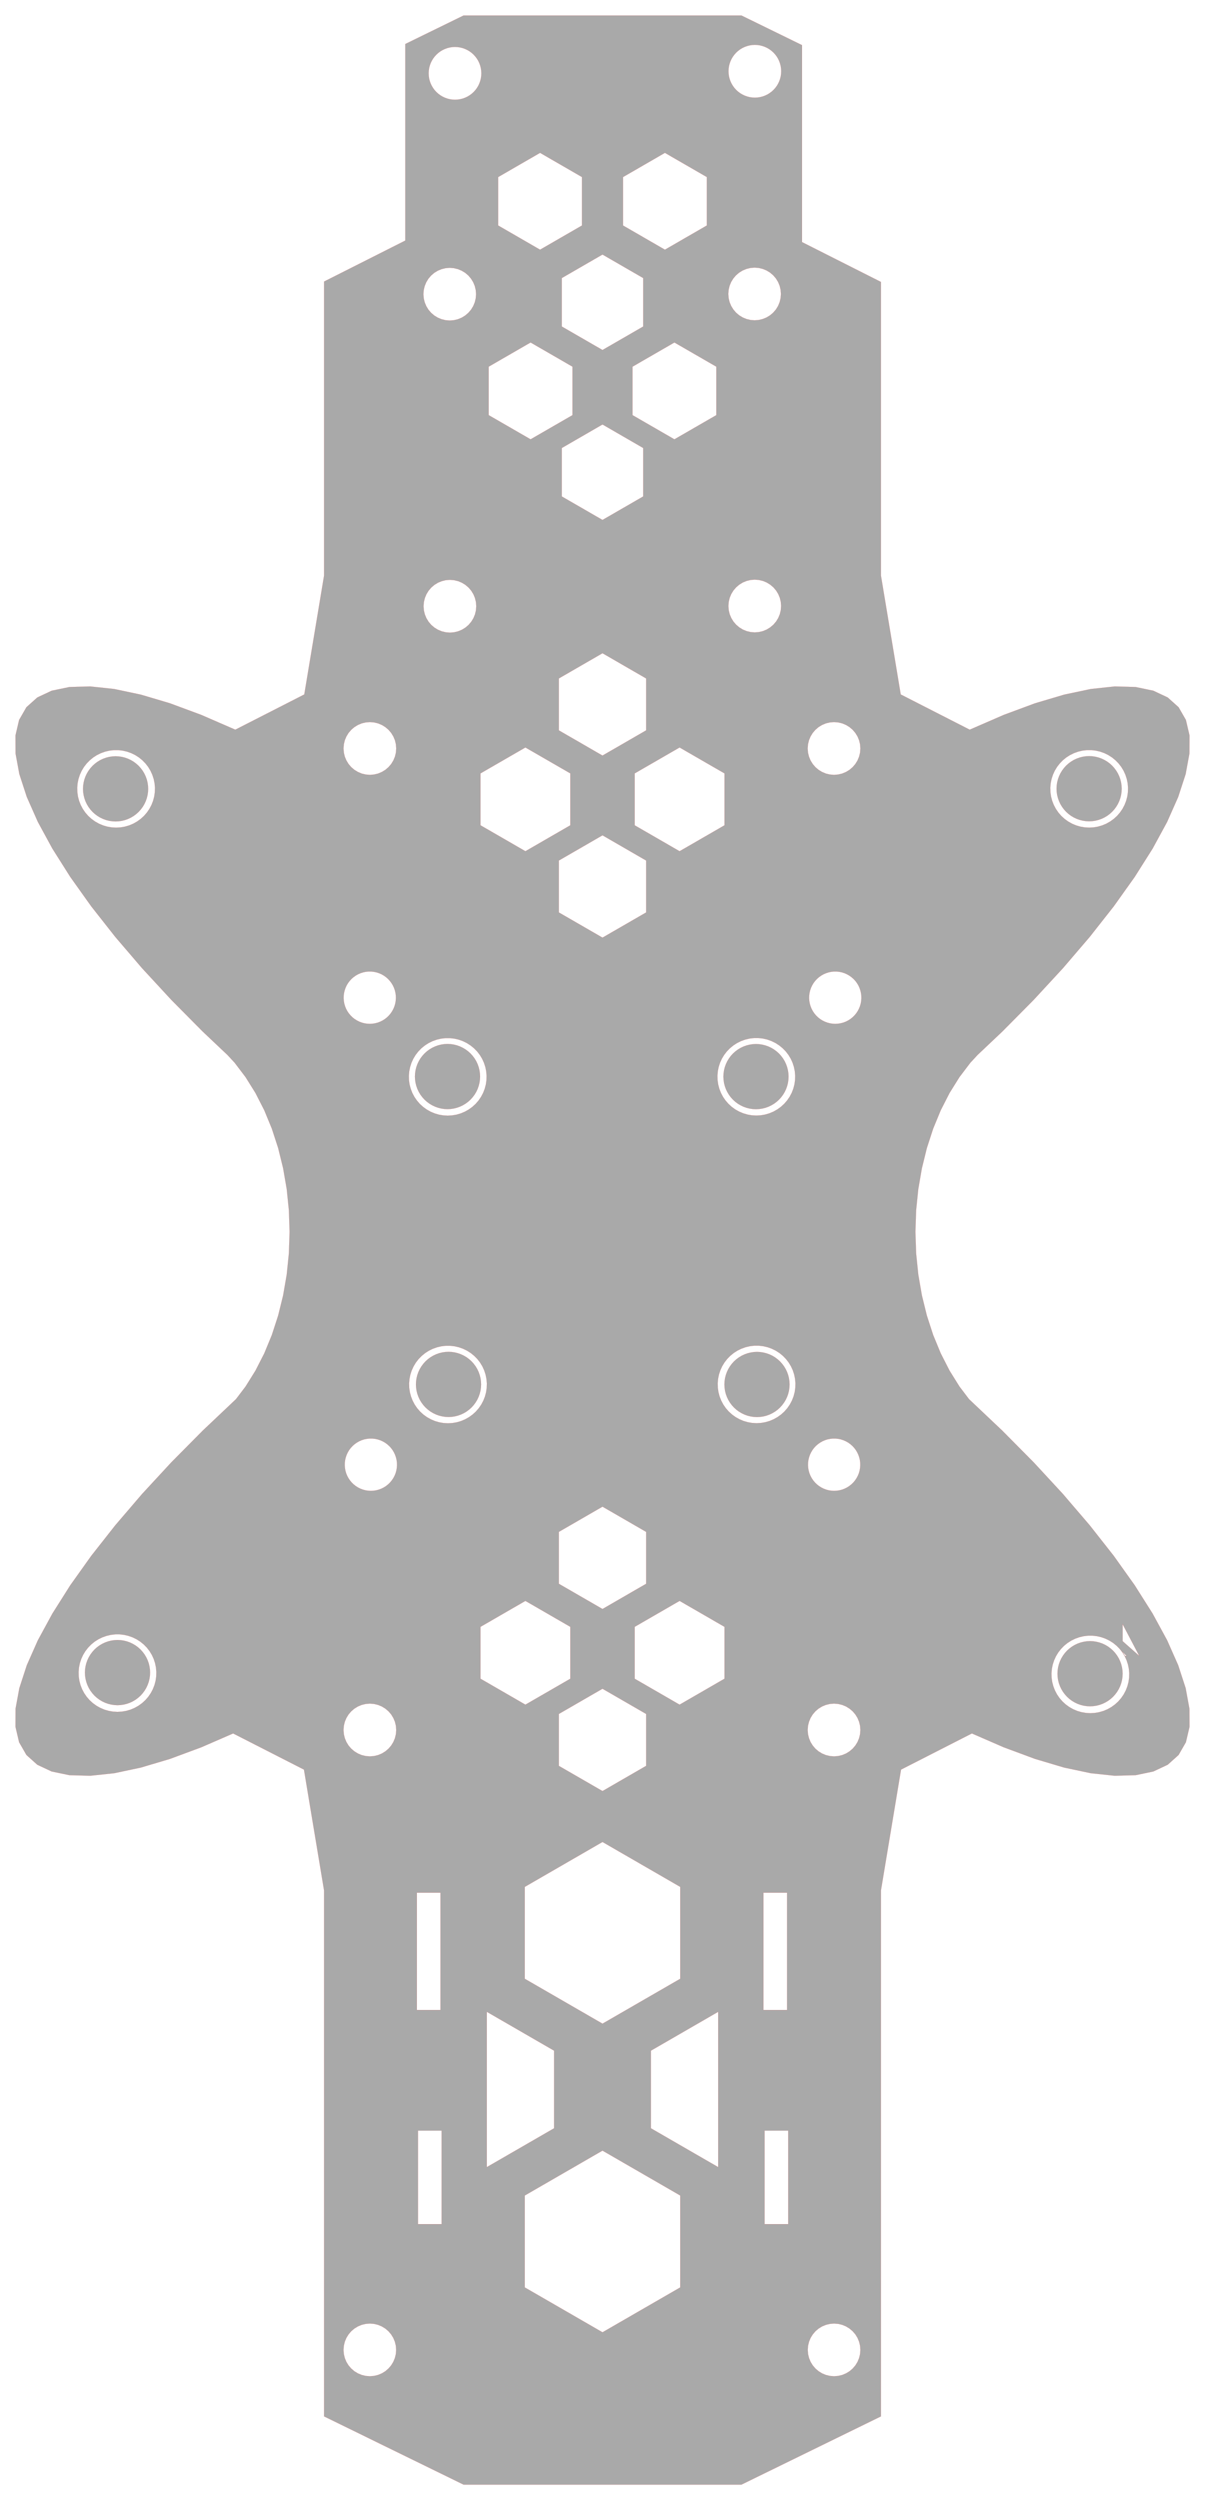 <?xml version="1.0" standalone="no"?>
<!DOCTYPE svg PUBLIC "-//W3C//DTD SVG 1.1//EN"
  "http://www.w3.org/Graphics/SVG/1.1/DTD/svg11.dtd">
<svg width="77.75mm" height="161.2mm" viewBox="236.85 313.072 77.75 161.2" xmlns="http://www.w3.org/2000/svg" version="1.1">
	<title>svgOutput</title>
	<desc>Yellowjacket</desc>
<path d="M 241.326 357.37 L 242.208 357.346 L 242.675 357.333 L 244.217 357.497 L 245.76 357.823 L 245.935 357.86 L 246.408 358 L 247.815 358.418 L 249.837 359.167 L 251.983 360.099 L 252.03 360.122 L 253.952 359.141 L 256.484 357.849 L 257.416 352.256 L 257.761 350.183 L 257.761 344.064 L 257.761 334.722 L 257.761 331.226 L 262.144 329.015 L 263.003 328.582 L 263.003 327.68 L 263.003 324.153 L 263.003 323.095 L 263.003 315.909 L 264.506 315.174 L 266.76 314.072 L 267.911 314.072 L 270.336 314.072 L 274.401 314.072 L 277.049 314.072 L 278.528 314.072 L 282.457 314.072 L 283.853 314.072 L 284.69 314.072 L 286.72 315.064 L 287.258 315.327 L 288.598 315.983 L 288.598 319.369 L 288.598 319.488 L 288.598 323.173 L 288.598 323.584 L 288.598 327.68 L 288.598 328.682 L 289.337 329.055 L 290.023 329.401 L 290.77 329.778 L 293.69 331.251 L 293.69 334.897 L 293.69 335.872 L 293.69 344.064 L 293.69 350.183 L 294.035 352.256 L 294.718 356.352 L 294.912 357.519 L 294.967 357.849 L 296.512 358.637 L 298.071 359.433 L 299.421 360.122 L 299.468 360.099 L 301.614 359.167 L 303.635 358.418 L 305.023 358.006 L 305.515 357.86 L 307.233 357.497 L 308.775 357.333 L 309.223 357.345 L 310.124 357.37 L 311.267 357.608 L 312.194 358.044 L 312.896 358.673 L 313.366 359.491 L 313.59 360.448 L 313.6 360.489 L 313.594 361.657 L 313.35 362.984 L 312.87 364.457 L 312.174 366.026 L 312.158 366.063 L 311.296 367.647 L 311.221 367.785 L 310.68 368.64 L 310.068 369.608 L 309.283 370.709 L 308.71 371.513 L 307.16 373.482 L 305.434 375.497 L 305.083 375.877 L 305.023 375.942 L 304.2 376.832 L 303.548 377.538 L 301.519 379.584 L 299.921 381.095 L 299.463 381.59 L 299.245 381.877 L 298.757 382.52 L 298.117 383.545 L 297.549 384.657 L 297.059 385.845 L 296.652 387.096 L 296.331 388.4 L 296.099 389.743 L 295.959 391.112 L 295.913 392.495 L 295.937 393.216 L 295.959 393.878 L 296.099 395.248 L 296.331 396.591 L 296.652 397.894 L 297.059 399.146 L 297.44 400.068 L 297.549 400.333 L 298.117 401.445 L 298.197 401.573 L 298.757 402.471 L 298.94 402.712 L 299.376 403.287 L 300.589 404.434 L 300.593 404.438 L 301.519 405.314 L 303.548 407.361 L 305.023 408.956 L 305.083 409.021 L 305.434 409.401 L 305.604 409.6 L 307.16 411.416 L 308.71 413.385 L 309.283 414.189 L 310.068 415.29 L 311.221 417.113 L 311.296 417.251 L 312.158 418.835 L 312.87 420.441 L 313.35 421.915 L 313.565 423.087 L 313.594 423.242 L 313.6 424.41 L 313.366 425.407 L 313.034 425.984 L 312.896 426.225 L 312.194 426.855 L 311.267 427.29 L 310.124 427.528 L 308.775 427.565 L 307.233 427.402 L 305.515 427.039 L 305.083 426.911 L 305.023 426.893 L 303.635 426.48 L 302.297 425.984 L 301.614 425.731 L 299.558 424.838 L 297.312 425.984 L 296.712 426.29 L 294.987 427.17 L 294.912 427.621 L 294.671 429.068 L 293.821 434.176 L 293.69 434.961 L 293.69 435.122 L 293.69 442.368 L 293.69 450.468 L 293.69 458.752 L 293.69 462.848 L 293.69 464.896 L 293.69 465.166 L 293.69 466.944 L 293.69 468.872 L 286.72 472.28 L 284.69 473.272 L 278.528 473.272 L 266.76 473.272 L 262.144 471.015 L 257.761 468.872 L 257.761 466.944 L 257.761 462.848 L 257.761 458.752 L 257.761 442.368 L 257.761 434.961 L 256.463 427.17 L 254.138 425.984 L 253.952 425.889 L 251.892 424.838 L 249.837 425.731 L 249.154 425.984 L 247.815 426.48 L 245.935 427.039 L 245.76 427.076 L 244.217 427.402 L 242.675 427.565 L 242.332 427.556 L 242.208 427.552 L 241.326 427.528 L 240.183 427.29 L 239.256 426.855 L 238.554 426.225 L 238.416 425.984 L 238.084 425.407 L 237.85 424.41 L 237.855 423.242 L 238.1 421.915 L 238.109 421.888 L 238.58 420.441 L 239.292 418.835 L 239.86 417.792 L 240.229 417.113 L 241.382 415.29 L 242.208 414.131 L 242.332 413.957 L 242.74 413.385 L 244.29 411.416 L 245.76 409.7 L 245.846 409.6 L 246.016 409.401 L 246.532 408.843 L 247.902 407.361 L 249.931 405.314 L 252.074 403.287 L 252.694 402.471 L 253.334 401.445 L 253.353 401.408 L 253.902 400.333 L 254.392 399.146 L 254.799 397.894 L 255.12 396.591 L 255.352 395.248 L 255.492 393.878 L 255.514 393.216 L 255.538 392.495 L 255.492 391.112 L 255.352 389.743 L 255.12 388.4 L 254.799 387.096 L 254.392 385.845 L 254.053 385.024 L 253.952 384.778 L 253.902 384.657 L 253.334 383.545 L 252.694 382.52 L 252.209 381.881 L 251.988 381.59 L 251.529 381.095 L 249.931 379.584 L 247.902 377.538 L 247.25 376.832 L 246.532 376.055 L 246.016 375.497 L 245.76 375.198 L 244.29 373.482 L 242.74 371.513 L 242.332 370.941 L 242.208 370.767 L 241.382 369.608 L 240.77 368.64 L 240.229 367.785 L 239.292 366.063 L 238.619 364.544 L 238.58 364.457 L 238.1 362.984 L 237.855 361.657 L 237.85 360.489 L 237.86 360.448 L 238.084 359.491 L 238.554 358.673 L 239.256 358.044 L 240.183 357.608 L 241.326 357.37 M 263.635 382.69 L 263.625 382.484 L 263.635 382.278 L 263.665 382.074 L 263.69 381.974 L 263.715 381.874 L 263.784 381.68 L 263.873 381.494 L 263.978 381.317 L 264.101 381.152 L 264.24 380.999 L 264.318 380.928 L 264.392 380.861 L 264.558 380.738 L 264.735 380.632 L 264.921 380.544 L 265.115 380.474 L 265.315 380.424 L 265.519 380.394 L 265.725 380.384 L 265.93 380.394 L 266.134 380.424 L 266.334 380.474 L 266.528 380.544 L 266.714 380.632 L 266.891 380.738 L 267.057 380.861 L 267.131 380.928 L 267.209 380.999 L 267.348 381.152 L 267.471 381.317 L 267.577 381.494 L 267.665 381.68 L 267.734 381.874 L 267.784 382.074 L 267.814 382.278 L 267.825 382.484 L 267.814 382.69 L 267.784 382.894 L 267.763 382.976 L 267.734 383.093 L 267.665 383.288 L 267.577 383.474 L 267.471 383.651 L 267.348 383.816 L 267.209 383.969 L 267.057 384.107 L 266.891 384.23 L 266.714 384.336 L 266.528 384.424 L 266.334 384.493 L 266.24 384.517 L 266.134 384.544 L 265.93 384.574 L 265.725 384.584 L 265.519 384.574 L 265.315 384.544 L 265.115 384.493 L 264.921 384.424 L 264.735 384.336 L 264.558 384.23 L 264.392 384.107 L 264.24 383.969 L 264.192 383.916 L 264.101 383.816 L 263.978 383.651 L 263.873 383.474 L 263.784 383.288 L 263.715 383.093 L 263.69 382.993 L 263.686 382.976 L 263.665 382.894 L 263.635 382.69 M 285.693 404.438 L 285.611 404.434 L 285.487 404.428 L 285.283 404.398 L 285.083 404.348 L 284.889 404.278 L 284.703 404.19 L 284.672 404.171 L 284.526 404.084 L 284.361 403.962 L 284.208 403.823 L 284.07 403.67 L 283.947 403.505 L 283.841 403.328 L 283.753 403.142 L 283.683 402.948 L 283.633 402.748 L 283.603 402.544 L 283.593 402.338 L 283.603 402.132 L 283.633 401.928 L 283.683 401.729 L 283.753 401.535 L 283.813 401.408 L 283.841 401.348 L 283.947 401.171 L 284.07 401.006 L 284.208 400.853 L 284.361 400.715 L 284.526 400.592 L 284.672 400.505 L 284.703 400.486 L 284.889 400.398 L 285.083 400.329 L 285.283 400.279 L 285.487 400.248 L 285.693 400.238 L 285.899 400.248 L 286.103 400.279 L 286.303 400.329 L 286.497 400.398 L 286.683 400.486 L 286.72 400.508 L 286.86 400.592 L 287.025 400.715 L 287.178 400.853 L 287.316 401.006 L 287.439 401.171 L 287.545 401.348 L 287.573 401.408 L 287.633 401.535 L 287.703 401.729 L 287.753 401.928 L 287.783 402.132 L 287.793 402.338 L 287.783 402.544 L 287.753 402.748 L 287.703 402.948 L 287.633 403.142 L 287.545 403.328 L 287.439 403.505 L 287.316 403.67 L 287.178 403.823 L 287.025 403.962 L 286.86 404.084 L 286.72 404.168 L 286.683 404.19 L 286.497 404.278 L 286.303 404.348 L 286.103 404.398 L 285.899 404.428 L 285.775 404.434 L 285.693 404.438 M 283.538 382.694 L 283.528 382.488 L 283.538 382.283 L 283.568 382.079 L 283.593 381.979 L 283.618 381.879 L 283.688 381.685 L 283.776 381.498 L 283.882 381.322 L 284.004 381.156 L 284.143 381.003 L 284.226 380.928 L 284.295 380.865 L 284.461 380.742 L 284.638 380.636 L 284.824 380.548 L 285.018 380.479 L 285.218 380.429 L 285.422 380.399 L 285.628 380.388 L 285.834 380.399 L 286.037 380.429 L 286.237 380.479 L 286.431 380.548 L 286.618 380.636 L 286.794 380.742 L 286.96 380.865 L 287.03 380.928 L 287.113 381.003 L 287.251 381.156 L 287.374 381.322 L 287.48 381.498 L 287.568 381.685 L 287.637 381.879 L 287.687 382.079 L 287.718 382.283 L 287.728 382.488 L 287.718 382.694 L 287.687 382.898 L 287.668 382.976 L 287.637 383.098 L 287.568 383.292 L 287.48 383.478 L 287.374 383.655 L 287.251 383.821 L 287.113 383.973 L 286.96 384.112 L 286.794 384.235 L 286.72 384.279 L 286.618 384.34 L 286.431 384.429 L 286.237 384.498 L 286.037 384.548 L 285.834 384.578 L 285.628 384.588 L 285.422 384.578 L 285.218 384.548 L 285.018 384.498 L 284.824 384.429 L 284.672 384.356 L 284.638 384.34 L 284.461 384.235 L 284.295 384.112 L 284.143 383.973 L 284.004 383.821 L 283.882 383.655 L 283.776 383.478 L 283.688 383.292 L 283.618 383.098 L 283.593 382.998 L 283.587 382.976 L 283.568 382.898 L 283.538 382.694 M 266.399 400.324 L 266.593 400.394 L 266.78 400.482 L 266.957 400.588 L 267.122 400.71 L 267.275 400.849 L 267.413 401.001 L 267.536 401.167 L 267.642 401.344 L 267.672 401.408 L 267.73 401.53 L 267.799 401.724 L 267.85 401.924 L 267.88 402.128 L 267.89 402.334 L 267.88 402.54 L 267.85 402.743 L 267.799 402.943 L 267.73 403.137 L 267.642 403.324 L 267.562 403.456 L 267.536 403.5 L 267.413 403.666 L 267.275 403.819 L 267.122 403.957 L 266.957 404.08 L 266.78 404.186 L 266.593 404.274 L 266.399 404.343 L 266.24 404.383 L 266.2 404.393 L 265.996 404.424 L 265.79 404.434 L 265.584 404.424 L 265.38 404.393 L 265.18 404.343 L 264.986 404.274 L 264.8 404.186 L 264.623 404.08 L 264.458 403.957 L 264.305 403.819 L 264.167 403.666 L 264.044 403.5 L 264.017 403.456 L 263.938 403.324 L 263.85 403.137 L 263.78 402.943 L 263.73 402.743 L 263.7 402.54 L 263.69 402.334 L 263.7 402.128 L 263.73 401.924 L 263.78 401.724 L 263.85 401.53 L 263.908 401.408 L 263.938 401.344 L 264.044 401.167 L 264.167 401.001 L 264.305 400.849 L 264.458 400.71 L 264.623 400.588 L 264.8 400.482 L 264.986 400.394 L 265.18 400.324 L 265.38 400.274 L 265.584 400.244 L 265.79 400.234 L 265.996 400.244 L 266.2 400.274 L 266.24 400.284 L 266.399 400.324 M 246.284 419.925 L 246.372 420.111 L 246.442 420.305 L 246.492 420.505 L 246.522 420.709 L 246.532 420.915 L 246.522 421.121 L 246.492 421.324 L 246.442 421.524 L 246.372 421.718 L 246.292 421.888 L 246.284 421.905 L 246.178 422.081 L 246.055 422.247 L 245.917 422.4 L 245.764 422.538 L 245.76 422.541 L 245.599 422.661 L 245.422 422.767 L 245.236 422.855 L 245.042 422.924 L 244.842 422.974 L 244.638 423.005 L 244.432 423.015 L 244.226 423.005 L 244.022 422.974 L 243.823 422.924 L 243.712 422.885 L 243.628 422.855 L 243.442 422.767 L 243.265 422.661 L 243.1 422.538 L 242.947 422.4 L 242.809 422.247 L 242.686 422.081 L 242.58 421.905 L 242.572 421.888 L 242.492 421.718 L 242.423 421.524 L 242.372 421.324 L 242.342 421.121 L 242.332 420.915 L 242.342 420.709 L 242.372 420.505 L 242.423 420.305 L 242.492 420.111 L 242.58 419.925 L 242.631 419.84 L 242.686 419.748 L 242.809 419.583 L 242.947 419.43 L 243.1 419.291 L 243.265 419.169 L 243.442 419.063 L 243.628 418.975 L 243.712 418.945 L 243.823 418.905 L 244.022 418.855 L 244.226 418.825 L 244.432 418.815 L 244.638 418.825 L 244.842 418.855 L 245.042 418.905 L 245.236 418.975 L 245.422 419.063 L 245.599 419.169 L 245.76 419.288 L 245.764 419.291 L 245.917 419.43 L 246.055 419.583 L 246.178 419.748 L 246.233 419.84 L 246.284 419.925 M 246.398 363.729 L 246.408 363.935 L 246.398 364.141 L 246.368 364.345 L 246.318 364.544 L 246.318 364.545 L 246.248 364.739 L 246.16 364.925 L 246.054 365.102 L 245.931 365.267 L 245.793 365.42 L 245.76 365.45 L 245.64 365.558 L 245.475 365.681 L 245.298 365.787 L 245.112 365.875 L 244.918 365.945 L 244.718 365.995 L 244.514 366.025 L 244.308 366.035 L 244.102 366.025 L 243.898 365.995 L 243.712 365.948 L 243.699 365.945 L 243.505 365.875 L 243.318 365.787 L 243.141 365.681 L 242.976 365.558 L 242.823 365.42 L 242.685 365.267 L 242.562 365.102 L 242.456 364.925 L 242.368 364.739 L 242.299 364.545 L 242.299 364.544 L 242.249 364.345 L 242.218 364.141 L 242.208 363.935 L 242.218 363.729 L 242.249 363.525 L 242.299 363.325 L 242.368 363.131 L 242.456 362.945 L 242.562 362.768 L 242.685 362.603 L 242.782 362.496 L 242.823 362.45 L 242.976 362.312 L 243.141 362.189 L 243.318 362.083 L 243.505 361.995 L 243.699 361.925 L 243.712 361.922 L 243.898 361.875 L 244.102 361.845 L 244.308 361.835 L 244.514 361.845 L 244.718 361.875 L 244.918 361.925 L 245.112 361.995 L 245.298 362.083 L 245.475 362.189 L 245.64 362.312 L 245.76 362.42 L 245.793 362.45 L 245.931 362.603 L 246.054 362.768 L 246.16 362.945 L 246.248 363.131 L 246.318 363.325 L 246.368 363.525 L 246.398 363.729 M 307.593 418.928 L 307.793 418.978 L 307.987 419.047 L 308.173 419.135 L 308.35 419.241 L 308.515 419.364 L 308.668 419.502 L 308.806 419.655 L 308.929 419.821 L 308.94 419.84 L 309.035 419.997 L 309.123 420.184 L 309.193 420.378 L 309.243 420.577 L 309.273 420.781 L 309.283 420.987 L 309.273 421.193 L 309.243 421.397 L 309.193 421.597 L 309.123 421.791 L 309.077 421.888 L 309.035 421.977 L 308.929 422.154 L 308.806 422.319 L 308.668 422.472 L 308.515 422.611 L 308.35 422.733 L 308.173 422.839 L 307.987 422.927 L 307.793 422.997 L 307.593 423.047 L 307.389 423.077 L 307.2 423.086 L 307.183 423.087 L 306.977 423.077 L 306.773 423.047 L 306.573 422.997 L 306.379 422.927 L 306.193 422.839 L 306.016 422.733 L 305.851 422.611 L 305.698 422.472 L 305.56 422.319 L 305.437 422.154 L 305.331 421.977 L 305.289 421.888 L 305.243 421.791 L 305.173 421.597 L 305.123 421.397 L 305.093 421.193 L 305.083 420.987 L 305.093 420.781 L 305.123 420.577 L 305.173 420.378 L 305.243 420.184 L 305.331 419.997 L 305.426 419.84 L 305.437 419.821 L 305.56 419.655 L 305.698 419.502 L 305.851 419.364 L 306.016 419.241 L 306.193 419.135 L 306.379 419.047 L 306.573 418.978 L 306.773 418.928 L 306.977 418.897 L 307.183 418.887 L 307.2 418.888 L 307.389 418.897 L 307.593 418.928 M 308.608 362.441 L 308.658 362.496 L 308.746 362.594 L 308.869 362.759 L 308.975 362.936 L 309.063 363.122 L 309.133 363.316 L 309.183 363.516 L 309.213 363.72 L 309.223 363.926 L 309.213 364.132 L 309.183 364.335 L 309.133 364.535 L 309.13 364.544 L 309.063 364.729 L 308.975 364.916 L 308.869 365.092 L 308.746 365.258 L 308.608 365.411 L 308.455 365.549 L 308.29 365.672 L 308.113 365.778 L 307.927 365.866 L 307.733 365.935 L 307.533 365.985 L 307.329 366.016 L 307.2 366.022 L 307.123 366.026 L 306.917 366.016 L 306.713 365.985 L 306.514 365.935 L 306.32 365.866 L 306.133 365.778 L 305.956 365.672 L 305.791 365.549 L 305.638 365.411 L 305.5 365.258 L 305.377 365.092 L 305.271 364.916 L 305.183 364.729 L 305.152 364.642 L 305.117 364.544 L 305.114 364.535 L 305.063 364.335 L 305.033 364.132 L 305.023 363.926 L 305.033 363.72 L 305.063 363.516 L 305.114 363.316 L 305.183 363.122 L 305.271 362.936 L 305.377 362.759 L 305.5 362.594 L 305.588 362.496 L 305.638 362.441 L 305.791 362.302 L 305.956 362.18 L 306.133 362.074 L 306.32 361.986 L 306.514 361.916 L 306.713 361.866 L 306.917 361.836 L 307.123 361.826 L 307.2 361.83 L 307.329 361.836 L 307.533 361.866 L 307.733 361.916 L 307.927 361.986 L 308.113 362.074 L 308.29 362.18 L 308.455 362.302 L 308.608 362.441 M 241.855 363.579 L 241.83 363.863 L 241.839 364.149 L 241.879 364.432 L 241.909 364.544 L 241.952 364.708 L 242.056 364.974 L 242.19 365.227 L 242.208 365.253 L 242.352 365.463 L 242.443 365.568 L 242.54 365.679 L 242.595 365.729 L 242.751 365.872 L 242.778 365.891 L 242.976 366.035 L 242.983 366.04 L 243.233 366.181 L 243.497 366.292 L 243.712 366.355 L 243.772 366.372 L 244.054 366.421 L 244.34 366.437 L 244.627 366.421 L 244.909 366.372 L 245.184 366.292 L 245.448 366.181 L 245.698 366.04 L 245.705 366.035 L 245.76 365.995 L 245.93 365.872 L 246.141 365.679 L 246.329 365.463 L 246.408 365.348 L 246.491 365.227 L 246.625 364.974 L 246.729 364.708 L 246.772 364.544 L 246.802 364.432 L 246.842 364.149 L 246.851 363.863 L 246.826 363.579 L 246.814 363.52 L 246.769 363.299 L 246.68 363.027 L 246.561 362.767 L 246.413 362.522 L 246.408 362.516 L 246.393 362.496 L 246.334 362.421 L 246.238 362.296 L 246.178 362.235 L 246.038 362.091 L 246.002 362.062 L 245.816 361.91 L 245.805 361.903 L 245.76 361.874 L 245.699 361.835 L 245.575 361.756 L 245.318 361.63 L 245.048 361.534 L 244.769 361.469 L 244.484 361.436 L 244.197 361.436 L 243.912 361.469 L 243.712 361.516 L 243.633 361.534 L 243.363 361.63 L 243.106 361.756 L 242.982 361.835 L 242.865 361.91 L 242.643 362.091 L 242.515 362.223 L 242.443 362.296 L 242.355 362.41 L 242.288 362.496 L 242.268 362.522 L 242.208 362.621 L 242.12 362.767 L 242.001 363.027 L 241.912 363.299 L 241.867 363.52 L 241.855 363.579 M 242.09 420.039 L 242.001 420.311 L 241.944 420.591 L 241.921 420.864 L 241.92 420.875 L 241.928 421.161 L 241.969 421.444 L 242.042 421.72 L 242.108 421.888 L 242.146 421.986 L 242.208 422.103 L 242.28 422.239 L 242.332 422.315 L 242.441 422.475 L 242.629 422.691 L 242.84 422.884 L 243.021 423.015 L 243.072 423.052 L 243.322 423.192 L 243.586 423.304 L 243.712 423.341 L 243.861 423.384 L 244.144 423.433 L 244.43 423.449 L 244.716 423.433 L 244.999 423.384 L 245.274 423.304 L 245.538 423.192 L 245.76 423.067 L 245.787 423.052 L 245.838 423.015 L 246.019 422.884 L 246.231 422.691 L 246.418 422.475 L 246.532 422.309 L 246.58 422.239 L 246.714 421.986 L 246.752 421.888 L 246.818 421.72 L 246.891 421.444 L 246.932 421.161 L 246.94 420.875 L 246.939 420.864 L 246.915 420.591 L 246.858 420.311 L 246.77 420.039 L 246.679 419.84 L 246.651 419.779 L 246.532 419.582 L 246.503 419.534 L 246.462 419.482 L 246.328 419.308 L 246.314 419.293 L 246.146 419.122 L 246.128 419.103 L 245.958 418.965 L 245.906 418.922 L 245.768 418.834 L 245.76 418.829 L 245.74 418.816 L 245.739 418.815 L 245.665 418.768 L 245.407 418.642 L 245.137 418.546 L 244.858 418.481 L 244.573 418.448 L 244.287 418.448 L 244.002 418.481 L 243.722 418.546 L 243.712 418.55 L 243.452 418.642 L 243.195 418.768 L 243.121 418.815 L 242.954 418.922 L 242.732 419.103 L 242.532 419.308 L 242.467 419.392 L 242.357 419.534 L 242.332 419.575 L 242.209 419.779 L 242.208 419.781 L 242.181 419.84 L 242.09 420.039 M 292.283 424.09 L 292.181 423.843 L 292.041 423.615 L 291.868 423.412 L 291.665 423.239 L 291.437 423.099 L 291.234 423.015 L 291.19 422.997 L 290.93 422.934 L 290.816 422.925 L 290.664 422.913 L 290.398 422.934 L 290.138 422.997 L 290.094 423.015 L 289.891 423.099 L 289.663 423.239 L 289.46 423.412 L 289.287 423.615 L 289.147 423.843 L 289.109 423.936 L 289.045 424.09 L 288.982 424.35 L 288.961 424.616 L 288.982 424.882 L 289.045 425.142 L 289.147 425.389 L 289.287 425.617 L 289.46 425.82 L 289.652 425.984 L 289.663 425.993 L 289.891 426.133 L 290.138 426.235 L 290.398 426.297 L 290.664 426.318 L 290.93 426.297 L 291.19 426.235 L 291.437 426.133 L 291.665 425.993 L 291.676 425.984 L 291.868 425.82 L 292.041 425.617 L 292.181 425.389 L 292.283 425.142 L 292.346 424.882 L 292.366 424.616 L 292.346 424.35 L 292.283 424.09 M 278.542 423.583 L 278.528 423.575 L 277.559 423.015 L 275.725 421.956 L 273.891 423.015 L 272.907 423.583 L 272.907 425.984 L 272.907 426.928 L 275.725 428.554 L 278.528 426.936 L 278.542 426.928 L 278.542 425.984 L 278.542 424.228 L 278.542 423.583 M 262.397 424.35 L 262.335 424.09 L 262.232 423.843 L 262.144 423.699 L 262.093 423.615 L 261.919 423.412 L 261.716 423.239 L 261.488 423.099 L 261.285 423.015 L 261.242 422.997 L 260.982 422.934 L 260.715 422.913 L 260.449 422.934 L 260.189 422.997 L 260.146 423.015 L 259.943 423.099 L 259.715 423.239 L 259.512 423.412 L 259.338 423.615 L 259.199 423.843 L 259.16 423.936 L 259.096 424.09 L 259.034 424.35 L 259.013 424.616 L 259.034 424.882 L 259.096 425.142 L 259.199 425.389 L 259.338 425.617 L 259.512 425.82 L 259.704 425.984 L 259.715 425.993 L 259.943 426.133 L 260.189 426.235 L 260.449 426.297 L 260.715 426.318 L 260.982 426.297 L 261.242 426.235 L 261.488 426.133 L 261.716 425.993 L 261.727 425.984 L 261.919 425.82 L 262.093 425.617 L 262.144 425.533 L 262.232 425.389 L 262.335 425.142 L 262.397 424.882 L 262.418 424.616 L 262.397 424.35 M 270.709 435.122 L 270.709 440.656 L 273.675 442.368 L 274.169 442.653 L 275.725 443.551 L 277.281 442.653 L 277.775 442.368 L 278.528 441.933 L 280.741 440.656 L 280.741 435.122 L 280.741 434.732 L 279.778 434.176 L 278.542 433.462 L 278.528 433.454 L 275.725 431.836 L 270.709 434.732 L 270.709 435.122 M 283.179 442.792 L 280.741 444.2 L 278.848 445.293 L 278.848 450.295 L 280.741 451.388 L 283.179 452.795 L 283.19 452.788 L 283.19 442.798 L 283.179 442.792 M 268.26 442.798 L 268.26 450.56 L 268.26 452.788 L 268.271 452.795 L 272.143 450.56 L 272.602 450.295 L 272.602 445.293 L 268.271 442.792 L 268.26 442.798 M 292.346 464.319 L 292.283 464.06 L 292.181 463.813 L 292.042 463.586 L 291.868 463.383 L 291.666 463.21 L 291.438 463.071 L 291.192 462.968 L 290.932 462.906 L 290.816 462.897 L 290.666 462.885 L 290.4 462.906 L 290.141 462.968 L 289.894 463.071 L 289.667 463.21 L 289.464 463.383 L 289.291 463.586 L 289.151 463.813 L 289.049 464.06 L 288.987 464.319 L 288.966 464.585 L 288.987 464.851 L 288.998 464.896 L 289.049 465.111 L 289.151 465.357 L 289.291 465.585 L 289.464 465.787 L 289.667 465.961 L 289.894 466.1 L 290.141 466.202 L 290.4 466.264 L 290.666 466.285 L 290.816 466.273 L 290.932 466.264 L 291.192 466.202 L 291.438 466.1 L 291.666 465.961 L 291.868 465.787 L 292.042 465.585 L 292.181 465.357 L 292.283 465.111 L 292.335 464.896 L 292.346 464.851 L 292.366 464.585 L 292.346 464.319 M 262.228 463.813 L 262.144 463.676 L 262.089 463.586 L 261.915 463.383 L 261.713 463.21 L 261.485 463.071 L 261.239 462.968 L 260.979 462.906 L 260.713 462.885 L 260.447 462.906 L 260.188 462.968 L 260.096 463.006 L 259.941 463.071 L 259.714 463.21 L 259.511 463.383 L 259.338 463.586 L 259.198 463.813 L 259.096 464.06 L 259.034 464.319 L 259.013 464.585 L 259.034 464.851 L 259.045 464.896 L 259.096 465.111 L 259.198 465.357 L 259.338 465.585 L 259.511 465.787 L 259.714 465.961 L 259.941 466.1 L 260.188 466.202 L 260.447 466.264 L 260.713 466.285 L 260.979 466.264 L 261.239 466.202 L 261.485 466.1 L 261.713 465.961 L 261.915 465.787 L 262.089 465.585 L 262.144 465.495 L 262.228 465.357 L 262.33 465.111 L 262.393 464.851 L 262.413 464.585 L 262.393 464.319 L 262.33 464.06 L 262.228 463.813 M 262.199 376.605 L 262.144 376.514 L 262.109 376.456 L 262.005 376.317 L 261.887 376.189 L 261.756 376.075 L 261.615 375.974 L 261.464 375.888 L 261.304 375.819 L 261.139 375.766 L 260.968 375.73 L 260.796 375.712 L 260.622 375.712 L 260.449 375.73 L 260.279 375.766 L 260.113 375.819 L 260.096 375.826 L 259.954 375.888 L 259.802 375.974 L 259.661 376.075 L 259.53 376.189 L 259.412 376.317 L 259.308 376.456 L 259.218 376.605 L 259.145 376.762 L 259.121 376.832 L 259.088 376.927 L 259.048 377.096 L 259.025 377.268 L 259.021 377.442 L 259.034 377.615 L 259.065 377.786 L 259.114 377.953 L 259.179 378.114 L 259.261 378.268 L 259.358 378.412 L 259.47 378.545 L 259.594 378.667 L 259.73 378.775 L 259.877 378.868 L 259.901 378.88 L 260.033 378.946 L 260.195 379.007 L 260.363 379.051 L 260.535 379.078 L 260.709 379.087 L 260.882 379.078 L 261.054 379.051 L 261.222 379.007 L 261.385 378.946 L 261.516 378.88 L 261.54 378.868 L 261.687 378.775 L 261.823 378.667 L 261.948 378.545 L 262.059 378.412 L 262.144 378.286 L 262.156 378.268 L 262.238 378.114 L 262.303 377.953 L 262.352 377.786 L 262.383 377.615 L 262.396 377.442 L 262.392 377.268 L 262.37 377.096 L 262.33 376.927 L 262.297 376.832 L 262.273 376.762 L 262.199 376.605 M 263.277 383.001 L 263.351 383.277 L 263.454 383.544 L 263.588 383.796 L 263.625 383.85 L 263.69 383.944 L 263.751 384.032 L 263.937 384.248 L 264.025 384.328 L 264.149 384.441 L 264.192 384.472 L 264.346 384.584 L 264.381 384.609 L 264.63 384.75 L 264.894 384.861 L 265.169 384.942 L 265.452 384.99 L 265.738 385.007 L 266.024 384.99 L 266.24 384.953 L 266.307 384.942 L 266.582 384.861 L 266.846 384.75 L 267.096 384.609 L 267.131 384.584 L 267.328 384.441 L 267.539 384.248 L 267.609 384.168 L 267.727 384.032 L 267.749 384 L 267.758 383.987 L 267.825 383.888 L 267.888 383.796 L 267.89 383.792 L 268.022 383.544 L 268.126 383.277 L 268.199 383.001 L 268.203 382.976 L 268.24 382.718 L 268.248 382.433 L 268.224 382.148 L 268.184 381.952 L 268.167 381.868 L 268.078 381.596 L 267.959 381.336 L 267.89 381.222 L 267.825 381.115 L 267.811 381.092 L 267.746 381.008 L 267.685 380.928 L 267.636 380.865 L 267.436 380.66 L 267.214 380.48 L 267.065 380.384 L 266.973 380.325 L 266.716 380.199 L 266.446 380.103 L 266.24 380.055 L 266.166 380.038 L 265.881 380.006 L 265.595 380.006 L 265.31 380.038 L 265.031 380.103 L 264.761 380.199 L 264.503 380.325 L 264.411 380.384 L 264.304 380.453 L 264.262 380.48 L 264.192 380.537 L 264.113 380.601 L 264.04 380.66 L 263.934 380.769 L 263.841 380.865 L 263.792 380.928 L 263.69 381.06 L 263.665 381.092 L 263.625 381.158 L 263.518 381.336 L 263.398 381.596 L 263.311 381.868 L 263.253 382.148 L 263.229 382.433 L 263.236 382.718 L 263.273 382.976 L 263.277 383.001 M 262.463 407.38 L 262.441 407.207 L 262.401 407.038 L 262.344 406.874 L 262.27 406.716 L 262.181 406.567 L 262.144 406.518 L 262.077 406.428 L 261.958 406.301 L 261.828 406.186 L 261.686 406.085 L 261.535 406 L 261.376 405.93 L 261.21 405.877 L 261.04 405.842 L 260.867 405.824 L 260.693 405.824 L 260.52 405.842 L 260.35 405.877 L 260.184 405.93 L 260.096 405.969 L 260.025 406 L 259.874 406.085 L 259.732 406.186 L 259.602 406.301 L 259.484 406.428 L 259.379 406.567 L 259.29 406.716 L 259.216 406.874 L 259.159 407.038 L 259.119 407.207 L 259.097 407.38 L 259.092 407.552 L 259.092 407.553 L 259.106 407.727 L 259.137 407.898 L 259.185 408.065 L 259.251 408.226 L 259.333 408.379 L 259.43 408.523 L 259.541 408.657 L 259.665 408.778 L 259.802 408.886 L 259.948 408.979 L 260.096 409.053 L 260.104 409.057 L 260.267 409.118 L 260.435 409.163 L 260.606 409.189 L 260.78 409.198 L 260.954 409.189 L 261.125 409.163 L 261.294 409.118 L 261.456 409.057 L 261.612 408.979 L 261.758 408.886 L 261.895 408.778 L 262.019 408.657 L 262.13 408.523 L 262.144 408.502 L 262.228 408.379 L 262.309 408.226 L 262.375 408.065 L 262.423 407.898 L 262.454 407.727 L 262.468 407.553 L 262.463 407.38 M 263.682 400.927 L 263.625 401.022 L 263.535 401.172 L 263.426 401.408 L 263.415 401.432 L 263.326 401.704 L 263.27 401.984 L 263.245 402.268 L 263.253 402.554 L 263.295 402.837 L 263.368 403.113 L 263.471 403.379 L 263.503 403.439 L 263.512 403.456 L 263.605 403.632 L 263.625 403.661 L 263.69 403.757 L 263.766 403.868 L 263.954 404.084 L 264.165 404.277 L 264.192 404.297 L 264.382 404.434 L 264.397 404.445 L 264.46 404.48 L 264.647 404.585 L 264.911 404.697 L 265.186 404.777 L 265.469 404.826 L 265.755 404.842 L 266.041 404.826 L 266.24 404.792 L 266.324 404.777 L 266.599 404.697 L 266.863 404.585 L 267.112 404.445 L 267.127 404.434 L 267.344 404.277 L 267.556 404.084 L 267.591 404.043 L 267.743 403.868 L 267.746 403.864 L 267.88 403.668 L 267.89 403.654 L 267.905 403.632 L 267.975 403.5 L 267.998 403.456 L 268.039 403.379 L 268.143 403.113 L 268.216 402.837 L 268.257 402.554 L 268.26 402.432 L 268.265 402.268 L 268.24 401.984 L 268.183 401.704 L 268.095 401.432 L 268.084 401.408 L 267.976 401.172 L 267.89 401.03 L 267.828 400.927 L 267.653 400.701 L 267.453 400.496 L 267.231 400.315 L 267.122 400.246 L 267.104 400.234 L 266.99 400.161 L 266.732 400.035 L 266.462 399.939 L 266.24 399.887 L 266.183 399.874 L 265.898 399.841 L 265.611 399.841 L 265.327 399.874 L 265.047 399.939 L 264.777 400.035 L 264.52 400.161 L 264.406 400.234 L 264.292 400.307 L 264.279 400.315 L 264.194 400.384 L 264.192 400.386 L 264.098 400.463 L 264.057 400.496 L 263.917 400.64 L 263.857 400.701 L 263.749 400.84 L 263.69 400.917 L 263.682 400.927 M 278.542 411.843 L 278.528 411.835 L 275.725 410.216 L 272.907 411.843 L 272.907 415.047 L 272.907 415.188 L 275.725 416.815 L 278.528 415.196 L 278.542 415.188 L 278.542 415.047 L 278.542 411.843 M 273.649 417.965 L 273.349 417.792 L 272.907 417.537 L 270.751 416.292 L 268.153 417.792 L 267.853 417.965 L 267.853 421.31 L 270.336 422.743 L 270.751 422.983 L 273.649 421.31 L 273.649 420.362 L 273.649 417.965 M 304.982 419.864 L 304.863 420.124 L 304.774 420.396 L 304.717 420.676 L 304.693 420.96 L 304.701 421.246 L 304.742 421.529 L 304.815 421.805 L 304.847 421.888 L 304.919 422.071 L 305.023 422.269 L 305.052 422.324 L 305.083 422.369 L 305.152 422.47 L 305.214 422.56 L 305.343 422.708 L 305.402 422.776 L 305.551 422.912 L 305.613 422.969 L 305.776 423.087 L 305.845 423.137 L 306.095 423.278 L 306.359 423.389 L 306.634 423.469 L 306.917 423.518 L 307.2 423.534 L 307.203 423.534 L 307.489 423.518 L 307.772 423.469 L 308.047 423.389 L 308.311 423.278 L 308.56 423.137 L 308.629 423.087 L 308.733 423.012 L 308.792 422.969 L 308.855 422.912 L 308.921 422.852 L 309.004 422.776 L 309.094 422.672 L 309.191 422.56 L 309.248 422.477 L 309.253 422.47 L 309.283 422.426 L 309.353 422.324 L 309.487 422.071 L 309.559 421.888 L 309.591 421.805 L 309.664 421.529 L 309.705 421.246 L 309.713 420.96 L 309.688 420.676 L 309.631 420.396 L 309.543 420.124 L 309.424 419.864 L 309.41 419.84 L 309.283 419.631 L 309.276 419.619 L 309.101 419.393 L 308.901 419.188 L 308.679 419.007 L 308.491 418.887 L 308.438 418.853 L 308.18 418.727 L 307.91 418.631 L 307.631 418.566 L 307.346 418.533 L 307.2 418.533 L 307.059 418.533 L 306.775 418.566 L 306.495 418.631 L 306.225 418.727 L 305.968 418.853 L 305.915 418.887 L 305.811 418.954 L 305.727 419.007 L 305.606 419.105 L 305.505 419.188 L 305.431 419.263 L 305.305 419.393 L 305.267 419.443 L 305.266 419.444 L 305.152 419.591 L 305.13 419.619 L 305.114 419.646 L 305.083 419.697 L 305.023 419.796 L 304.996 419.84 L 304.982 419.864 M 286.773 404.579 L 287.023 404.439 L 287.024 404.438 L 287.03 404.434 L 287.255 404.271 L 287.466 404.078 L 287.654 403.862 L 287.793 403.66 L 287.816 403.626 L 287.906 403.456 L 287.95 403.373 L 288.054 403.107 L 288.127 402.831 L 288.167 402.548 L 288.171 402.432 L 288.176 402.262 L 288.151 401.978 L 288.094 401.698 L 288.006 401.426 L 287.998 401.408 L 287.886 401.166 L 287.793 401.012 L 287.738 400.921 L 287.563 400.695 L 287.363 400.49 L 287.142 400.309 L 287.03 400.238 L 286.9 400.155 L 286.72 400.067 L 286.643 400.029 L 286.373 399.933 L 286.094 399.868 L 285.809 399.835 L 285.522 399.835 L 285.237 399.868 L 284.958 399.933 L 284.688 400.029 L 284.672 400.037 L 284.431 400.155 L 284.301 400.238 L 284.19 400.309 L 283.968 400.49 L 283.768 400.695 L 283.593 400.921 L 283.528 401.029 L 283.445 401.166 L 283.334 401.408 L 283.326 401.426 L 283.237 401.698 L 283.18 401.978 L 283.155 402.262 L 283.16 402.432 L 283.164 402.548 L 283.204 402.831 L 283.277 403.107 L 283.381 403.373 L 283.425 403.456 L 283.515 403.626 L 283.528 403.645 L 283.593 403.74 L 283.666 403.846 L 283.677 403.862 L 283.821 404.028 L 283.865 404.078 L 283.995 404.197 L 284.076 404.271 L 284.19 404.354 L 284.301 404.434 L 284.307 404.438 L 284.308 404.439 L 284.558 404.579 L 284.672 404.627 L 284.822 404.691 L 285.097 404.771 L 285.379 404.82 L 285.666 404.836 L 285.952 404.82 L 286.234 404.771 L 286.509 404.691 L 286.72 404.601 L 286.773 404.579 M 292.292 407.038 L 292.235 406.874 L 292.161 406.716 L 292.072 406.567 L 291.967 406.428 L 291.849 406.301 L 291.719 406.186 L 291.577 406.085 L 291.426 406 L 291.266 405.93 L 291.101 405.877 L 290.931 405.842 L 290.816 405.83 L 290.758 405.824 L 290.584 405.824 L 290.411 405.842 L 290.241 405.877 L 290.075 405.93 L 289.916 406 L 289.765 406.085 L 289.623 406.186 L 289.492 406.301 L 289.374 406.428 L 289.299 406.528 L 289.27 406.567 L 289.181 406.716 L 289.107 406.874 L 289.05 407.038 L 289.01 407.207 L 288.987 407.38 L 288.983 407.552 L 288.983 407.553 L 288.996 407.727 L 289.028 407.898 L 289.076 408.065 L 289.142 408.226 L 289.223 408.379 L 289.32 408.523 L 289.364 408.576 L 289.432 408.657 L 289.556 408.778 L 289.693 408.886 L 289.839 408.979 L 289.995 409.057 L 290.157 409.118 L 290.325 409.163 L 290.497 409.189 L 290.671 409.198 L 290.816 409.19 L 290.844 409.189 L 291.016 409.163 L 291.184 409.118 L 291.347 409.057 L 291.502 408.979 L 291.649 408.886 L 291.785 408.778 L 291.91 408.657 L 292.021 408.523 L 292.118 408.379 L 292.2 408.226 L 292.266 408.065 L 292.314 407.898 L 292.345 407.727 L 292.359 407.553 L 292.359 407.552 L 292.354 407.38 L 292.332 407.207 L 292.292 407.038 M 283.597 417.965 L 283.593 417.963 L 283.297 417.792 L 280.699 416.292 L 278.528 417.545 L 278.101 417.792 L 277.801 417.965 L 277.801 421.31 L 278.528 421.73 L 280.699 422.983 L 283.593 421.312 L 283.597 421.31 L 283.597 417.965 M 283.163 382.142 L 283.139 382.427 L 283.147 382.712 L 283.185 382.976 L 283.188 382.995 L 283.261 383.272 L 283.365 383.538 L 283.498 383.791 L 283.528 383.835 L 283.593 383.929 L 283.66 384.026 L 283.848 384.242 L 283.921 384.309 L 284.059 384.436 L 284.116 384.477 L 284.269 384.588 L 284.291 384.604 L 284.541 384.744 L 284.672 384.799 L 284.805 384.855 L 285.08 384.936 L 285.363 384.985 L 285.649 385.001 L 285.935 384.985 L 286.218 384.936 L 286.493 384.855 L 286.72 384.76 L 286.757 384.744 L 287.006 384.604 L 287.028 384.588 L 287.238 384.436 L 287.45 384.242 L 287.637 384.026 L 287.728 383.894 L 287.793 383.8 L 287.799 383.791 L 287.933 383.538 L 288.037 383.272 L 288.11 382.995 L 288.113 382.976 L 288.151 382.712 L 288.159 382.427 L 288.134 382.142 L 288.095 381.952 L 288.077 381.862 L 287.989 381.59 L 287.87 381.33 L 287.793 381.203 L 287.728 381.096 L 287.722 381.086 L 287.655 381 L 287.6 380.928 L 287.547 380.86 L 287.347 380.655 L 287.125 380.474 L 286.991 380.388 L 286.884 380.319 L 286.72 380.239 L 286.626 380.193 L 286.356 380.097 L 286.077 380.032 L 285.792 380 L 285.505 380 L 285.221 380.032 L 284.941 380.097 L 284.672 380.193 L 284.671 380.193 L 284.414 380.319 L 284.307 380.388 L 284.187 380.465 L 284.173 380.474 L 284.01 380.607 L 283.951 380.655 L 283.834 380.775 L 283.751 380.86 L 283.698 380.928 L 283.593 381.064 L 283.576 381.086 L 283.528 381.165 L 283.428 381.33 L 283.309 381.59 L 283.22 381.862 L 283.202 381.952 L 283.163 382.142 M 292.233 376.605 L 292.143 376.456 L 292.039 376.317 L 291.921 376.189 L 291.79 376.075 L 291.648 375.974 L 291.497 375.888 L 291.338 375.819 L 291.172 375.766 L 291.002 375.73 L 290.829 375.712 L 290.816 375.712 L 290.655 375.712 L 290.482 375.73 L 290.312 375.766 L 290.147 375.819 L 289.987 375.888 L 289.836 375.974 L 289.694 376.075 L 289.564 376.189 L 289.446 376.317 L 289.341 376.456 L 289.252 376.605 L 289.178 376.762 L 289.154 376.832 L 289.121 376.927 L 289.081 377.096 L 289.059 377.268 L 289.054 377.442 L 289.068 377.615 L 289.099 377.786 L 289.148 377.953 L 289.213 378.114 L 289.295 378.268 L 289.392 378.412 L 289.503 378.545 L 289.628 378.667 L 289.764 378.775 L 289.911 378.868 L 289.935 378.88 L 290.066 378.946 L 290.229 379.007 L 290.397 379.051 L 290.569 379.078 L 290.742 379.087 L 290.816 379.083 L 290.916 379.078 L 291.088 379.051 L 291.256 379.007 L 291.418 378.946 L 291.55 378.88 L 291.574 378.868 L 291.721 378.775 L 291.857 378.667 L 291.981 378.545 L 292.093 378.412 L 292.19 378.268 L 292.271 378.114 L 292.337 377.953 L 292.386 377.786 L 292.417 377.615 L 292.43 377.442 L 292.426 377.268 L 292.403 377.096 L 292.363 376.927 L 292.33 376.832 L 292.306 376.762 L 292.233 376.605 M 283.597 366.035 L 283.597 362.938 L 280.699 361.266 L 278.528 362.519 L 277.801 362.938 L 277.801 362.988 L 277.801 365.333 L 277.801 366.035 L 277.801 366.284 L 278.528 366.704 L 280.699 367.957 L 283.528 366.324 L 283.593 366.286 L 283.597 366.284 L 283.597 366.035 M 287.249 317.5 L 287.24 317.44 L 287.225 317.335 L 287.184 317.173 L 287.128 317.015 L 287.057 316.864 L 286.971 316.721 L 286.871 316.587 L 286.759 316.463 L 286.72 316.428 L 286.635 316.351 L 286.501 316.251 L 286.358 316.165 L 286.207 316.094 L 286.049 316.038 L 285.887 315.997 L 285.722 315.972 L 285.555 315.964 L 285.388 315.972 L 285.223 315.997 L 285.061 316.038 L 284.904 316.094 L 284.753 316.165 L 284.672 316.213 L 284.609 316.251 L 284.475 316.351 L 284.351 316.463 L 284.239 316.587 L 284.14 316.721 L 284.054 316.864 L 283.982 317.015 L 283.926 317.173 L 283.885 317.335 L 283.87 317.44 L 283.861 317.5 L 283.853 317.667 L 283.861 317.834 L 283.885 317.999 L 283.926 318.161 L 283.982 318.318 L 284.054 318.469 L 284.14 318.613 L 284.239 318.747 L 284.351 318.871 L 284.475 318.983 L 284.609 319.082 L 284.672 319.12 L 284.753 319.168 L 284.904 319.24 L 285.061 319.296 L 285.223 319.337 L 285.388 319.361 L 285.555 319.369 L 285.722 319.361 L 285.887 319.337 L 286.049 319.296 L 286.207 319.24 L 286.358 319.168 L 286.501 319.082 L 286.635 318.983 L 286.72 318.906 L 286.759 318.871 L 286.871 318.747 L 286.971 318.613 L 287.057 318.469 L 287.128 318.318 L 287.184 318.161 L 287.225 317.999 L 287.249 317.834 L 287.258 317.667 L 287.249 317.5 M 279.753 322.927 L 278.528 323.635 L 277.049 324.489 L 277.049 327.611 L 277.169 327.68 L 278.352 328.363 L 278.528 328.465 L 279.753 329.172 L 282.337 327.68 L 282.457 327.611 L 282.457 324.489 L 279.753 322.927 M 271.697 322.927 L 270.336 323.713 L 268.993 324.489 L 268.993 327.611 L 269.113 327.68 L 270.336 328.386 L 271.697 329.172 L 273.441 328.165 L 274.281 327.68 L 274.401 327.611 L 274.401 326.082 L 274.401 324.489 L 271.697 322.927 M 266.375 319.495 L 266.421 319.488 L 266.54 319.47 L 266.702 319.43 L 266.86 319.373 L 267.011 319.302 L 267.154 319.216 L 267.288 319.117 L 267.412 319.004 L 267.524 318.881 L 267.624 318.746 L 267.71 318.603 L 267.775 318.464 L 267.781 318.452 L 267.837 318.295 L 267.878 318.133 L 267.903 317.967 L 267.911 317.801 L 267.903 317.634 L 267.878 317.468 L 267.871 317.44 L 267.837 317.306 L 267.781 317.149 L 267.71 316.998 L 267.624 316.855 L 267.524 316.721 L 267.412 316.597 L 267.288 316.484 L 267.154 316.385 L 267.011 316.299 L 266.86 316.228 L 266.702 316.171 L 266.54 316.131 L 266.375 316.106 L 266.24 316.1 L 266.208 316.098 L 266.041 316.106 L 265.876 316.131 L 265.714 316.171 L 265.557 316.228 L 265.406 316.299 L 265.262 316.385 L 265.216 316.419 L 265.128 316.484 L 265.004 316.597 L 264.892 316.721 L 264.793 316.855 L 264.707 316.998 L 264.635 317.149 L 264.579 317.306 L 264.545 317.44 L 264.538 317.468 L 264.514 317.634 L 264.506 317.801 L 264.514 317.967 L 264.538 318.133 L 264.579 318.295 L 264.635 318.452 L 264.641 318.464 L 264.707 318.603 L 264.793 318.746 L 264.892 318.881 L 265.004 319.004 L 265.128 319.117 L 265.262 319.216 L 265.406 319.302 L 265.557 319.373 L 265.714 319.43 L 265.876 319.47 L 265.995 319.488 L 266.041 319.495 L 266.208 319.503 L 266.375 319.495 M 287.219 331.759 L 287.157 331.5 L 287.055 331.254 L 286.916 331.026 L 286.742 330.823 L 286.72 330.804 L 286.54 330.65 L 286.312 330.511 L 286.066 330.409 L 285.806 330.346 L 285.54 330.325 L 285.274 330.346 L 285.015 330.409 L 284.768 330.511 L 284.541 330.65 L 284.338 330.823 L 284.165 331.026 L 284.025 331.254 L 283.923 331.5 L 283.861 331.759 L 283.86 331.776 L 283.84 332.025 L 283.861 332.291 L 283.923 332.551 L 284.025 332.797 L 284.165 333.025 L 284.338 333.228 L 284.541 333.401 L 284.768 333.54 L 285.015 333.642 L 285.274 333.705 L 285.54 333.726 L 285.806 333.705 L 286.066 333.642 L 286.312 333.54 L 286.54 333.401 L 286.72 333.247 L 286.742 333.228 L 286.916 333.025 L 287.055 332.797 L 287.157 332.551 L 287.219 332.291 L 287.24 332.025 L 287.219 331.759 M 283.07 336.715 L 281.609 335.872 L 280.365 335.154 L 279.121 335.872 L 278.528 336.214 L 277.66 336.715 L 277.66 339.838 L 278.528 340.339 L 280.365 341.399 L 283.07 339.838 L 283.07 336.715 M 273.098 334.124 L 275.725 335.64 L 278.352 334.124 L 278.352 331.001 L 275.725 329.484 L 273.098 331.001 L 273.098 334.124 M 266.394 330.423 L 266.24 330.386 L 266.135 330.36 L 265.869 330.339 L 265.603 330.36 L 265.343 330.423 L 265.097 330.525 L 264.869 330.664 L 264.666 330.837 L 264.493 331.04 L 264.354 331.268 L 264.252 331.514 L 264.189 331.773 L 264.189 331.776 L 264.168 332.039 L 264.189 332.305 L 264.252 332.565 L 264.354 332.811 L 264.493 333.039 L 264.666 333.241 L 264.869 333.415 L 265.097 333.554 L 265.343 333.656 L 265.603 333.719 L 265.869 333.739 L 266.135 333.719 L 266.24 333.693 L 266.394 333.656 L 266.641 333.554 L 266.868 333.415 L 267.071 333.241 L 267.244 333.039 L 267.384 332.811 L 267.486 332.565 L 267.548 332.305 L 267.569 332.039 L 267.548 331.776 L 267.548 331.773 L 267.486 331.514 L 267.384 331.268 L 267.244 331.04 L 267.071 330.837 L 266.868 330.664 L 266.641 330.525 L 266.394 330.423 M 273.79 336.715 L 272.329 335.872 L 271.085 335.154 L 270.336 335.586 L 269.841 335.872 L 268.38 336.715 L 268.38 339.838 L 270.314 340.954 L 271.085 341.399 L 273.79 339.838 L 273.79 338.948 L 273.79 336.715 M 287.23 351.88 L 287.168 351.62 L 287.065 351.373 L 286.926 351.145 L 286.752 350.942 L 286.72 350.915 L 286.549 350.769 L 286.321 350.629 L 286.075 350.527 L 285.815 350.465 L 285.548 350.444 L 285.282 350.465 L 285.022 350.527 L 284.776 350.629 L 284.548 350.769 L 284.345 350.942 L 284.171 351.145 L 284.032 351.373 L 283.929 351.62 L 283.867 351.88 L 283.846 352.146 L 283.855 352.256 L 283.867 352.412 L 283.929 352.672 L 284.032 352.919 L 284.171 353.147 L 284.345 353.35 L 284.548 353.523 L 284.776 353.663 L 285.022 353.765 L 285.282 353.828 L 285.548 353.849 L 285.815 353.828 L 286.075 353.765 L 286.321 353.663 L 286.549 353.523 L 286.72 353.377 L 286.752 353.35 L 286.926 353.147 L 287.065 352.919 L 287.168 352.672 L 287.23 352.412 L 287.242 352.256 L 287.251 352.146 L 287.23 351.88 M 290.138 359.711 L 289.891 359.814 L 289.663 359.953 L 289.46 360.127 L 289.287 360.33 L 289.215 360.448 L 289.147 360.558 L 289.045 360.804 L 288.982 361.064 L 288.961 361.331 L 288.982 361.597 L 289.045 361.857 L 289.147 362.103 L 289.287 362.331 L 289.46 362.534 L 289.663 362.708 L 289.891 362.847 L 290.138 362.95 L 290.398 363.012 L 290.664 363.033 L 290.816 363.021 L 290.93 363.012 L 291.19 362.95 L 291.437 362.847 L 291.665 362.708 L 291.868 362.534 L 292.041 362.331 L 292.181 362.103 L 292.283 361.857 L 292.346 361.597 L 292.366 361.331 L 292.346 361.064 L 292.283 360.804 L 292.181 360.558 L 292.113 360.448 L 292.041 360.33 L 291.868 360.127 L 291.665 359.953 L 291.437 359.814 L 291.19 359.711 L 290.93 359.649 L 290.664 359.628 L 290.398 359.649 L 290.138 359.711 M 278.542 356.817 L 278.528 356.809 L 275.725 355.19 L 272.907 356.817 L 272.907 360.162 L 273.402 360.448 L 275.725 361.789 L 277.801 360.59 L 278.047 360.448 L 278.528 360.17 L 278.542 360.162 L 278.542 356.817 M 278.352 345.081 L 278.352 344.064 L 278.352 341.959 L 275.725 340.441 L 273.79 341.559 L 273.098 341.959 L 273.098 344.064 L 273.098 345.081 L 275.725 346.597 L 278.352 345.081 M 266.406 350.541 L 266.24 350.501 L 266.146 350.478 L 265.88 350.458 L 265.614 350.478 L 265.354 350.541 L 265.107 350.643 L 264.879 350.783 L 264.676 350.956 L 264.503 351.159 L 264.363 351.387 L 264.261 351.634 L 264.198 351.894 L 264.177 352.16 L 264.185 352.256 L 264.198 352.426 L 264.261 352.686 L 264.363 352.933 L 264.503 353.161 L 264.676 353.364 L 264.879 353.537 L 265.107 353.677 L 265.354 353.779 L 265.614 353.842 L 265.88 353.863 L 266.146 353.842 L 266.24 353.819 L 266.406 353.779 L 266.653 353.677 L 266.881 353.537 L 267.084 353.364 L 267.257 353.161 L 267.397 352.933 L 267.499 352.686 L 267.561 352.426 L 267.574 352.256 L 267.582 352.16 L 267.561 351.894 L 267.499 351.634 L 267.397 351.387 L 267.257 351.159 L 267.084 350.956 L 266.881 350.783 L 266.653 350.643 L 266.406 350.541 M 304.738 364.707 L 304.842 364.973 L 304.976 365.226 L 305.023 365.294 L 305.138 365.462 L 305.152 365.478 L 305.23 365.568 L 305.325 365.678 L 305.537 365.871 L 305.607 365.922 L 305.751 366.026 L 305.769 366.039 L 306.018 366.18 L 306.282 366.291 L 306.558 366.371 L 306.84 366.42 L 307.126 366.436 L 307.2 366.432 L 307.412 366.42 L 307.695 366.371 L 307.97 366.291 L 308.234 366.18 L 308.484 366.039 L 308.502 366.026 L 308.601 365.954 L 308.716 365.871 L 308.802 365.792 L 308.927 365.678 L 308.973 365.625 L 309.023 365.568 L 309.115 365.462 L 309.132 365.437 L 309.223 365.305 L 309.248 365.268 L 309.277 365.226 L 309.41 364.973 L 309.514 364.707 L 309.557 364.544 L 309.587 364.431 L 309.628 364.148 L 309.636 363.862 L 309.612 363.578 L 309.555 363.298 L 309.466 363.026 L 309.347 362.766 L 309.248 362.602 L 309.223 362.561 L 309.199 362.521 L 309.18 362.496 L 309.024 362.295 L 308.824 362.09 L 308.602 361.909 L 308.472 361.826 L 308.361 361.755 L 308.104 361.629 L 307.834 361.533 L 307.554 361.468 L 307.27 361.435 L 307.2 361.435 L 306.983 361.435 L 306.698 361.468 L 306.419 361.533 L 306.149 361.629 L 305.891 361.755 L 305.78 361.826 L 305.669 361.897 L 305.65 361.909 L 305.48 362.047 L 305.428 362.09 L 305.301 362.221 L 305.229 362.295 L 305.137 362.413 L 305.126 362.427 L 305.072 362.496 L 305.053 362.521 L 305.023 362.571 L 304.905 362.766 L 304.786 363.026 L 304.698 363.298 L 304.641 363.578 L 304.616 363.862 L 304.624 364.148 L 304.665 364.431 L 304.695 364.544 L 304.738 364.707 M 270.336 361.505 L 267.853 362.938 L 267.853 366.035 L 267.853 366.284 L 267.89 366.305 L 270.336 367.717 L 270.751 367.957 L 272.907 366.712 L 273.649 366.284 L 273.649 366.035 L 273.649 363.887 L 273.649 362.938 L 270.751 361.266 L 270.336 361.505 M 262.232 360.558 L 262.165 360.448 L 262.144 360.414 L 262.093 360.33 L 261.919 360.127 L 261.716 359.953 L 261.488 359.814 L 261.242 359.711 L 260.982 359.649 L 260.715 359.628 L 260.449 359.649 L 260.189 359.711 L 259.943 359.814 L 259.715 359.953 L 259.512 360.127 L 259.338 360.33 L 259.266 360.448 L 259.199 360.558 L 259.096 360.804 L 259.034 361.064 L 259.013 361.331 L 259.034 361.597 L 259.096 361.857 L 259.199 362.103 L 259.338 362.331 L 259.479 362.496 L 259.512 362.534 L 259.715 362.708 L 259.943 362.847 L 260.189 362.95 L 260.449 363.012 L 260.715 363.033 L 260.982 363.012 L 261.242 362.95 L 261.488 362.847 L 261.716 362.708 L 261.919 362.534 L 261.952 362.496 L 262.093 362.331 L 262.144 362.247 L 262.232 362.103 L 262.335 361.857 L 262.397 361.597 L 262.418 361.331 L 262.397 361.064 L 262.335 360.804 L 262.232 360.558 M 286.11 437.557 L 286.11 442.368 L 286.11 442.669 L 286.12 442.669 L 286.182 442.669 L 286.193 442.669 L 287.62 442.669 L 287.635 442.669 L 287.635 442.368 L 287.635 435.122 L 287.635 435.107 L 286.11 435.107 L 286.11 435.122 L 286.11 437.557 M 265.273 437.519 L 265.273 435.122 L 265.273 435.107 L 263.769 435.107 L 263.748 435.107 L 263.748 442.368 L 263.748 442.653 L 263.748 442.669 L 263.82 442.669 L 263.842 442.669 L 265.273 442.669 L 265.273 442.653 L 265.273 442.368 L 265.273 437.519 M 280.741 454.632 L 278.528 453.354 L 275.725 451.736 L 270.709 454.632 L 270.709 458.752 L 270.709 460.556 L 275.725 463.451 L 278.528 461.833 L 280.741 460.556 L 280.741 458.752 L 280.741 454.632 M 287.62 456.476 L 287.693 456.476 L 287.707 456.476 L 287.707 450.468 L 287.707 450.448 L 287.635 450.448 L 287.62 450.448 L 286.193 450.448 L 286.182 450.448 L 286.182 456.476 L 286.193 456.476 L 287.62 456.476 M 263.842 450.448 L 263.82 450.448 L 263.82 450.56 L 263.82 456.476 L 263.842 456.476 L 265.341 456.476 L 265.345 456.476 L 265.345 454.484 L 265.345 450.56 L 265.345 450.448 L 265.341 450.448 L 265.273 450.448 L 263.842 450.448 M 278.542 368.557 L 278.528 368.549 L 275.725 366.93 L 273.649 368.129 L 272.907 368.557 L 272.907 368.64 L 272.907 371.902 L 275.725 373.528 L 278.528 371.91 L 278.542 371.902 L 278.542 368.64 L 278.542 368.557 M 309.447 419.84 L 309.537 419.84 L 309.283 419.58 M 309.283 418.887 L 310.359 419.84 L 309.283 417.792 L 309.283 418.887 z" fill="#A9A9A9" stroke="rgb(255,0,0)" stroke-width="0.001mm" />
</svg>